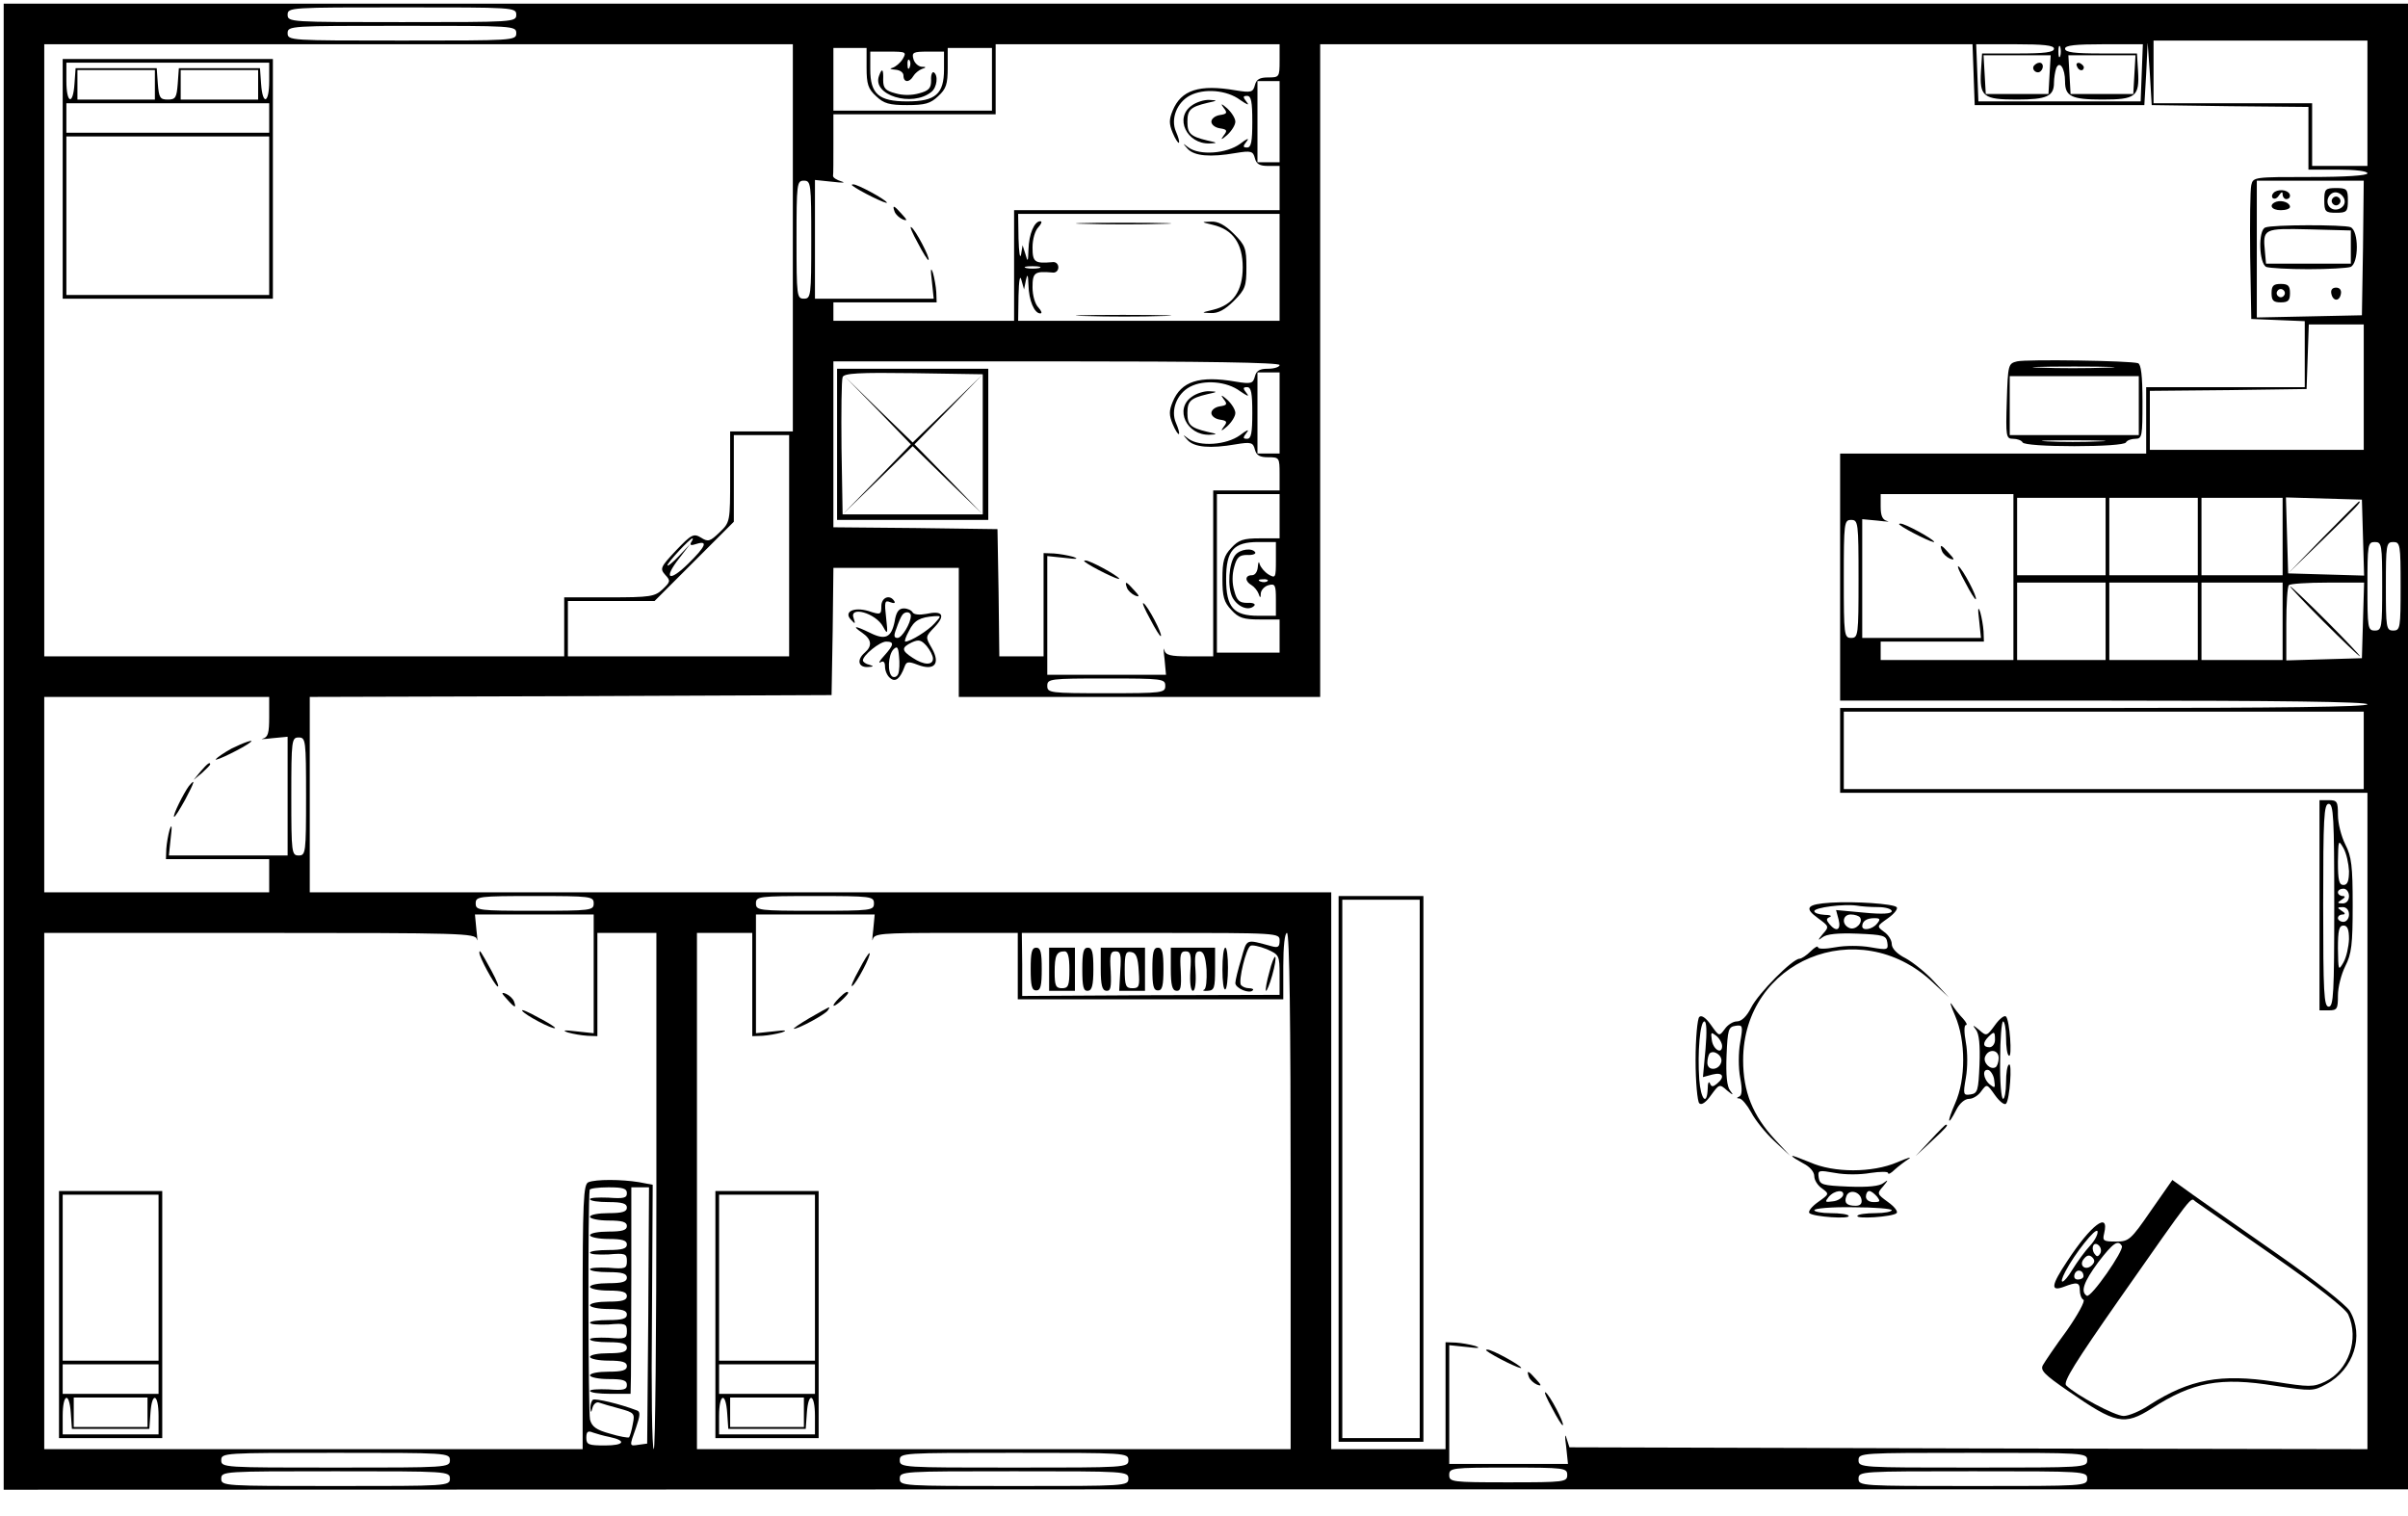 <?xml version="1.0" standalone="no"?>
<!DOCTYPE svg PUBLIC "-//W3C//DTD SVG 20010904//EN"
 "http://www.w3.org/TR/2001/REC-SVG-20010904/DTD/svg10.dtd">
<svg version="1.0" xmlns="http://www.w3.org/2000/svg"
 width="653pt" height="411pt" viewBox="0 0 653 411"
 preserveAspectRatio="xMidYMid meet">

<g transform="translate(0,411) scale(0.1,-0.1)"
fill="#000000" stroke="none">
<path d="M10 2085 l0 -2015 3260 1 3260 0 0 2014 0 2015 -3260 0 -3260 0 0
-2015z m1390 1985 c0 -20 -7 -20 -310 -20 -303 0 -310 0 -310 20 0 20 7 20
310 20 303 0 310 0 310 -20z m0 -50 c0 -20 -7 -20 -310 -20 -303 0 -310 0
-310 20 0 20 7 20 310 20 303 0 310 0 310 -20z m5020 -190 l0 -170 -75 0 -75
0 0 85 0 85 -215 0 -215 0 0 85 0 85 290 0 290 0 0 -170z m-4270 -365 l0 -525
-85 0 -85 0 0 -123 c0 -123 0 -123 -29 -151 -26 -25 -31 -26 -50 -14 -20 12
-26 9 -68 -35 -42 -45 -44 -49 -29 -66 15 -16 14 -19 -7 -39 -21 -20 -34 -22
-145 -22 l-122 0 0 -80 0 -80 -705 0 -705 0 0 830 0 830 1015 0 1015 0 0 -525z
m1320 480 c0 -44 -1 -45 -31 -45 -23 0 -32 -5 -36 -21 -5 -19 -10 -21 -52 -14
-99 17 -148 1 -171 -55 -10 -24 -10 -36 0 -60 7 -17 15 -29 17 -27 2 3 -2 16
-8 30 -15 34 2 79 38 98 38 20 100 15 136 -12 19 -13 26 -16 18 -6 -11 14 -11
17 1 17 11 0 14 -16 14 -70 0 -54 -3 -70 -14 -70 -12 0 -12 3 -1 17 8 10 0 7
-18 -7 -37 -27 -110 -32 -140 -10 -17 13 -17 13 -2 -4 18 -19 61 -23 130 -11
42 7 47 5 52 -14 4 -16 13 -21 36 -21 l31 0 0 -60 0 -60 -360 0 -360 0 0 -150
0 -150 -245 0 -245 0 0 25 0 25 140 0 140 0 -1 28 c-1 15 -5 38 -9 52 -6 17
-7 10 -3 -22 l5 -48 -161 0 -161 0 0 161 0 161 48 -5 c26 -3 37 -3 24 1 -13 4
-23 10 -23 15 1 4 1 43 1 87 l0 80 220 0 220 0 0 95 0 95 385 0 385 0 0 -45z
m1882 -37 l3 -83 230 0 230 0 5 85 4 85 6 -85 5 -85 213 -3 212 -2 0 -85 0
-85 80 0 c47 0 80 -4 80 -10 0 -6 -58 -10 -155 -10 -152 0 -155 0 -160 -22 -3
-13 -4 -99 -3 -193 l3 -170 73 -3 72 -3 0 -89 0 -90 -215 0 -215 0 0 -90 0
-90 -415 0 -415 0 0 -335 0 -335 715 0 c470 0 715 -3 715 -10 0 -7 -245 -10
-715 -10 l-715 0 0 -115 0 -115 715 0 715 0 0 -890 0 -890 -1082 2 -1082 3 -8
25 c-4 14 -5 5 -1 -22 l5 -48 -161 0 -161 0 0 161 0 161 48 -5 c32 -4 39 -3
22 3 -14 4 -37 8 -52 9 l-28 1 0 -145 0 -145 -155 0 -155 0 0 755 0 755 -1385
0 -1385 0 0 265 0 265 708 2 707 3 3 173 2 172 170 0 170 0 0 -175 0 -175 490
0 490 0 0 885 0 885 885 0 884 0 3 -82z m218 70 c0 -10 -26 -13 -97 -13 l-98
0 -3 -48 c-4 -69 6 -77 97 -77 82 0 101 9 101 46 0 12 3 30 6 39 9 22 24 0 24
-36 0 -40 17 -49 101 -49 91 0 101 8 97 77 l-3 48 -98 0 c-71 0 -97 3 -97 13
0 9 28 12 105 12 l106 0 -3 -77 -3 -78 -220 0 -220 0 -3 78 -3 77 106 0 c77 0
105 -3 105 -12z m17 -20 c-3 -7 -5 -2 -5 12 0 14 2 19 5 13 2 -7 2 -19 0 -25z
m-3237 -31 c0 -45 4 -58 26 -78 21 -20 36 -24 84 -24 48 0 63 4 84 24 22 20
26 33 26 78 l0 53 60 0 60 0 0 -85 0 -85 -215 0 -215 0 0 85 0 85 45 0 45 0 0
-53z m98 23 c-7 -11 -19 -21 -28 -24 -9 -2 -6 -4 8 -5 12 -1 22 -7 22 -16 0
-19 16 -20 27 -1 4 7 15 16 23 19 13 4 12 6 -1 6 -9 1 -19 10 -22 21 -5 18 0
20 39 20 l44 0 0 -48 c0 -67 -23 -87 -100 -87 -77 0 -100 20 -100 87 l0 48 50
0 c47 0 49 -1 38 -20z m3110 -42 l-3 -53 -85 0 -85 0 -3 53 -3 52 91 0 91 0
-3 -52z m230 0 l-3 -53 -85 0 -85 0 -3 53 -3 52 91 0 91 0 -3 -52z m-3321 20
c-3 -8 -6 -5 -6 6 -1 11 2 17 5 13 3 -3 4 -12 1 -19z m1003 -148 l0 -110 -30
0 -30 0 0 110 0 110 30 0 30 0 0 -110z m-1270 -320 c0 -153 -1 -160 -20 -160
-19 0 -20 7 -20 160 0 153 1 160 20 160 19 0 20 -7 20 -160z m4208 -22 l-3
-183 -142 -3 -143 -3 0 186 0 185 145 0 145 0 -2 -182z m-2938 -53 l0 -145
-355 0 -354 0 1 68 c1 43 4 58 8 42 l7 -25 5 25 c4 19 6 16 7 -13 1 -42 16
-77 32 -77 6 0 3 7 -5 16 -9 9 -16 32 -16 55 0 40 6 44 53 40 10 -2 17 5 17
14 0 9 -7 16 -17 14 -47 -4 -53 0 -53 40 0 23 7 46 16 55 8 9 11 16 5 16 -16
0 -31 -35 -32 -77 -1 -33 -2 -35 -8 -13 l-8 25 -4 -25 c-3 -14 -6 5 -7 43 l-1
67 354 0 355 0 0 -145z m-652 -2 c-10 -2 -26 -2 -35 0 -10 3 -2 5 17 5 19 0
27 -2 18 -5z m3592 -323 l0 -170 -290 0 -290 0 0 80 0 80 213 2 212 3 3 88 3
87 74 0 75 0 0 -170z m-2940 60 c0 -5 -14 -10 -31 -10 -23 0 -32 -5 -36 -21
-5 -19 -10 -21 -52 -14 -99 17 -148 1 -171 -55 -10 -24 -10 -36 0 -60 7 -17
15 -29 17 -27 2 3 -2 16 -8 30 -15 34 2 79 38 98 38 20 100 15 136 -12 19 -13
26 -16 18 -6 -11 14 -11 17 1 17 11 0 14 -16 14 -70 0 -54 -3 -70 -14 -70 -12
0 -12 3 -1 17 8 10 0 7 -18 -7 -37 -27 -110 -32 -140 -10 -17 13 -17 13 -2 -4
18 -19 61 -23 130 -11 42 7 47 5 52 -14 4 -16 13 -21 36 -21 30 0 31 -1 31
-45 l0 -45 -90 0 -90 0 0 -225 0 -225 -64 0 c-53 0 -65 3 -69 18 -2 9 -2 -2 1
-25 l4 -43 -161 0 -161 0 0 161 0 161 48 -5 c32 -4 39 -3 22 3 -14 4 -37 8
-52 9 l-28 1 0 -140 0 -140 -60 0 -60 0 -2 173 -3 172 -222 3 -223 2 0 225 0
225 605 0 c397 0 605 -3 605 -10z m0 -130 l0 -110 -30 0 -30 0 0 110 0 110 30
0 30 0 0 -110z m-1330 -360 l0 -300 -300 0 -300 0 0 75 0 75 117 0 118 0 107
107 108 108 0 117 0 118 75 0 75 0 0 -300z m1330 80 l0 -60 -53 0 c-45 0 -58
-4 -78 -26 -20 -21 -24 -36 -24 -84 0 -48 4 -63 24 -84 20 -22 33 -26 78 -26
l53 0 0 -45 0 -45 -85 0 -85 0 0 215 0 215 85 0 85 0 0 -60z m1990 -165 l0
-225 -180 0 -180 0 0 25 0 25 140 0 140 0 -1 28 c-1 15 -5 38 -9 52 -6 17 -7
10 -3 -22 l5 -48 -161 0 -161 0 0 161 0 161 43 -4 c23 -3 34 -3 25 -1 -13 3
-18 14 -18 39 l0 34 180 0 180 0 0 -225z m250 110 l0 -105 -120 0 -120 0 0
105 0 105 120 0 120 0 0 -105z m250 0 l0 -105 -120 0 -120 0 0 105 0 105 120
0 120 0 0 -105z m230 0 l0 -105 -110 0 -110 0 0 105 0 105 110 0 110 0 0 -105z
m218 -3 l3 -103 -103 3 -103 3 -3 103 -3 103 103 -3 103 -3 3 -103z m-1368
-112 c0 -153 -1 -160 -20 -160 -19 0 -20 7 -20 160 0 153 1 160 20 160 19 0
20 -7 20 -160z m-3166 99 c-4 -8 0 -9 15 -4 32 10 25 -7 -23 -54 -52 -51 -68
-41 -24 15 l30 39 -31 -33 c-17 -18 -31 -29 -31 -25 0 7 61 73 68 73 2 0 0 -5
-4 -11z m1586 -49 c0 -47 -1 -49 -20 -38 -11 7 -21 19 -24 28 -2 9 -4 6 -5 -7
-1 -13 -7 -23 -16 -23 -19 0 -20 -16 -1 -27 7 -4 16 -15 19 -23 4 -13 6 -12 6
1 1 9 10 19 21 22 18 5 20 0 20 -39 l0 -44 -48 0 c-67 0 -87 23 -87 100 0 77
20 100 87 100 l48 0 0 -50z m3000 -70 c0 -113 -1 -120 -20 -120 -19 0 -20 7
-20 120 0 113 1 120 20 120 19 0 20 -7 20 -120z m50 0 c0 -113 -1 -120 -20
-120 -19 0 -20 7 -20 120 0 113 1 120 20 120 19 0 20 -7 20 -120z m-3073 14
c-3 -3 -12 -4 -19 -1 -8 3 -5 6 6 6 11 1 17 -2 13 -5z m2273 -109 l0 -105
-120 0 -120 0 0 105 0 105 120 0 120 0 0 -105z m250 0 l0 -105 -120 0 -120 0
0 105 0 105 120 0 120 0 0 -105z m230 0 l0 -105 -110 0 -110 0 0 105 0 105
110 0 110 0 0 -105z m218 3 l-3 -103 -102 -3 -103 -3 0 99 c0 54 3 102 7 105
3 4 51 7 105 7 l99 0 -3 -102z m-3248 -178 c0 -19 -7 -20 -160 -20 -153 0
-160 1 -160 20 0 19 7 20 160 20 153 0 160 -1 160 -20z m-2430 -84 c0 -44 -3
-55 -17 -59 -10 -2 1 -2 25 1 l42 4 0 -161 0 -161 -161 0 -161 0 5 48 c4 32 3
39 -3 22 -4 -14 -8 -37 -9 -52 l-1 -28 140 0 140 0 0 -45 0 -45 -305 0 -305 0
0 265 0 265 305 0 305 0 0 -54z m5680 -91 l0 -105 -705 0 -705 0 0 105 0 105
705 0 705 0 0 -105z m-5580 -125 c0 -153 -1 -160 -20 -160 -19 0 -20 7 -20
160 0 153 1 160 20 160 19 0 20 -7 20 -160z m780 -290 c0 -19 -7 -20 -160 -20
-153 0 -160 1 -160 20 0 19 7 20 160 20 153 0 160 -1 160 -20z m760 0 c0 -19
-7 -20 -160 -20 -153 0 -160 1 -160 20 0 19 7 20 160 20 153 0 160 -1 160 -20z
m-760 -191 l0 -161 -47 5 c-33 4 -40 3 -23 -3 14 -4 37 -8 53 -9 l27 -1 0 140
0 140 80 0 80 0 0 -700 c0 -385 -3 -700 -7 -700 -5 0 -7 161 -5 359 l2 358
-37 7 c-49 8 -117 8 -137 0 -14 -5 -16 -47 -16 -365 l0 -359 -730 0 -730 0 0
700 0 700 584 0 c549 0 585 -1 589 -17 2 -10 2 1 -1 25 l-4 42 161 0 161 0 0
-161z m758 119 c-3 -24 -3 -35 -1 -25 4 15 22 17 199 17 l194 0 0 -90 0 -90
360 0 360 0 0 90 c0 53 4 90 10 90 7 0 10 -240 10 -700 l0 -700 -805 0 -805 0
0 700 0 700 75 0 75 0 0 -140 0 -140 28 1 c15 1 38 5 52 9 17 6 10 7 -22 3
l-48 -5 0 161 0 161 161 0 161 0 -4 -42z m1102 -29 c0 -17 -4 -20 -22 -15 -71
19 -66 22 -82 -35 -9 -29 -16 -58 -16 -65 0 -14 38 -30 47 -20 4 3 -1 6 -10 6
-9 0 -18 4 -22 9 -7 12 14 99 26 106 4 3 24 -1 44 -9 34 -15 35 -17 35 -70 l0
-54 -349 -1 -349 -2 0 86 -1 85 350 0 c349 0 349 0 349 -21z m-1770 -685 c0
-13 -9 -15 -50 -12 -28 1 -50 0 -50 -4 0 -5 23 -8 50 -8 38 0 50 -4 50 -15 0
-11 -12 -15 -50 -15 -27 0 -50 -4 -50 -10 0 -5 23 -10 50 -10 38 0 50 -4 50
-15 0 -11 -12 -15 -50 -15 -27 0 -50 -4 -50 -10 0 -5 23 -10 50 -10 38 0 50
-4 50 -15 0 -11 -12 -15 -50 -15 -27 0 -50 -3 -50 -7 0 -5 22 -6 50 -5 46 4
50 2 50 -18 0 -20 -4 -22 -50 -18 -28 1 -50 0 -50 -4 0 -5 23 -8 50 -8 38 0
50 -4 50 -15 0 -11 -12 -15 -50 -15 -27 0 -50 -4 -50 -10 0 -5 23 -10 50 -10
38 0 50 -4 50 -15 0 -11 -12 -15 -50 -15 -27 0 -50 -4 -50 -10 0 -5 23 -10 50
-10 38 0 50 -4 50 -15 0 -11 -12 -15 -50 -15 -27 0 -50 -3 -50 -7 0 -5 22 -6
50 -5 46 4 50 2 50 -18 0 -20 -4 -22 -50 -18 -28 1 -50 0 -50 -4 0 -5 23 -8
50 -8 38 0 50 -4 50 -15 0 -11 -12 -15 -50 -15 -27 0 -50 -4 -50 -10 0 -5 23
-10 50 -10 38 0 50 -4 50 -15 0 -11 -12 -15 -50 -15 -27 0 -50 -4 -50 -10 0
-5 23 -10 50 -10 39 0 50 -3 50 -16 0 -13 -9 -15 -50 -12 -28 1 -50 0 -50 -4
0 -5 25 -8 55 -8 l55 0 1 48 c0 26 1 152 1 280 l0 232 24 0 24 0 -2 -347 -3
-348 -22 -3 c-27 -4 -27 -6 -8 47 11 32 12 43 2 46 -47 18 -112 33 -119 29 -4
-3 -7 -13 -7 -22 1 -15 2 -14 6 1 3 10 11 16 18 13 8 -3 33 -10 55 -16 40 -11
42 -13 36 -42 -3 -18 -8 -33 -10 -36 -2 -2 -26 2 -52 10 -37 10 -49 19 -54 38
-5 20 -6 591 -1 623 0 4 24 7 51 7 39 0 50 -3 50 -16z m-47 -661 c47 -10 40
-23 -12 -23 -45 0 -51 2 -51 21 0 16 4 20 18 14 9 -3 29 -9 45 -12z m-433 -63
c0 -20 -7 -20 -310 -20 -303 0 -310 0 -310 20 0 20 7 20 310 20 303 0 310 0
310 -20z m1840 0 c0 -20 -7 -20 -310 -20 -303 0 -310 0 -310 20 0 20 7 20 310
20 303 0 310 0 310 -20z m2600 0 c0 -20 -7 -20 -310 -20 -303 0 -310 0 -310
20 0 20 7 20 310 20 303 0 310 0 310 -20z m-1410 -40 c0 -19 -7 -20 -160 -20
-153 0 -160 1 -160 20 0 19 7 20 160 20 153 0 160 -1 160 -20z m-3030 -10 c0
-20 -7 -20 -310 -20 -303 0 -310 0 -310 20 0 20 7 20 310 20 303 0 310 0 310
-20z m1840 0 c0 -20 -7 -20 -310 -20 -303 0 -310 0 -310 20 0 20 7 20 310 20
303 0 310 0 310 -20z m2600 0 c0 -20 -7 -20 -310 -20 -303 0 -310 0 -310 20 0
20 7 20 310 20 303 0 310 0 310 -20z"/>
<path d="M170 3625 l0 -325 285 0 285 0 0 325 0 325 -285 0 -285 0 0 -325z
m560 265 c0 -61 -18 -67 -22 -7 l-3 42 -110 0 -110 0 -3 -42 c-3 -38 -6 -43
-27 -43 -21 0 -24 5 -27 43 l-3 42 -110 0 -110 0 -3 -42 c-4 -60 -22 -54 -22
7 l0 50 275 0 275 0 0 -50z m-310 -10 l0 -40 -105 0 -105 0 0 40 0 40 105 0
105 0 0 -40z m280 0 l0 -40 -105 0 -105 0 0 40 0 40 105 0 105 0 0 -40z m30
-90 l0 -40 -275 0 -275 0 0 40 0 40 275 0 275 0 0 -40z m0 -265 l0 -215 -275
0 -275 0 0 215 0 215 275 0 275 0 0 -215z"/>
<path d="M3232 3824 c-48 -33 -14 -105 48 -103 23 1 22 2 -6 8 -46 11 -54 19
-54 51 0 32 8 40 54 51 28 6 29 7 6 8 -14 1 -36 -6 -48 -15z"/>
<path d="M3318 3818 c11 -14 10 -17 -10 -20 -13 -2 -23 -10 -23 -18 0 -8 10
-16 23 -18 20 -3 21 -6 10 -20 -9 -12 -6 -12 10 2 12 11 22 27 22 36 0 9 -10
25 -22 36 -16 14 -19 14 -10 2z"/>
<path d="M2311 3607 c17 -14 98 -54 94 -46 -7 10 -79 49 -91 49 -4 0 -5 -1 -3
-3z"/>
<path d="M2426 3536 c3 -8 13 -17 22 -21 13 -5 13 -2 -3 15 -21 24 -26 25 -19
6z"/>
<path d="M2489 3451 c14 -27 27 -48 29 -46 5 5 -36 83 -47 89 -5 3 3 -16 18
-43z"/>
<path d="M5470 3130 c-24 -6 -25 -8 -28 -108 -3 -96 -2 -102 17 -102 11 0 23
-4 26 -10 4 -6 62 -10 140 -10 78 0 136 4 140 10 3 6 15 10 26 10 18 0 19 8
19 100 0 72 -4 102 -12 105 -22 7 -302 11 -328 5z m242 -17 c-51 -2 -132 -2
-180 0 -48 1 -6 3 93 3 99 0 138 -2 87 -3z m88 -103 l0 -80 -175 0 -175 0 0
80 0 80 175 0 175 0 0 -80z m-108 -97 c-40 -2 -103 -2 -140 0 -37 2 -4 3 73 3
77 0 107 -2 67 -3z"/>
<path d="M2390 2466 c0 -23 -2 -24 -35 -13 -41 12 -69 -3 -46 -25 10 -11 11
-10 6 5 -14 35 60 15 80 -23 12 -22 13 -20 8 24 -5 44 -4 49 11 43 10 -4 15
-3 11 3 -12 19 -35 10 -35 -14z"/>
<path d="M2426 2424 c-9 -43 -25 -51 -67 -30 -41 20 -50 20 -21 0 26 -18 28
-36 7 -54 -22 -19 -18 -40 8 -39 16 1 18 2 5 6 -10 2 -18 8 -18 12 0 14 46 51
63 51 23 0 21 -9 -5 -38 -13 -14 -17 -22 -10 -18 8 5 12 0 12 -12 0 -11 6 -25
14 -31 14 -12 27 -2 39 31 5 14 10 15 36 5 45 -17 62 3 38 45 -18 31 -18 31 8
58 30 32 21 45 -24 35 -17 -3 -32 -2 -36 4 -3 6 -14 11 -24 11 -14 0 -21 -10
-25 -36z m44 16 c0 -20 -24 -60 -36 -60 -10 0 -11 6 -3 26 5 15 12 31 15 35 7
12 24 11 24 -1z m64 -21 c-17 -19 -65 -49 -79 -49 -3 0 1 13 10 29 14 29 30
37 69 40 19 1 19 1 0 -20z m-4 -95 c0 -19 -25 -18 -55 2 -31 20 -31 28 -2 42
18 8 25 7 40 -10 9 -11 17 -26 17 -34z m-94 -41 c-3 -8 -10 -11 -16 -8 -14 9
-12 59 3 74 10 10 13 6 15 -19 2 -18 1 -39 -2 -47z"/>
<path d="M6290 1655 l0 -285 25 0 c23 0 25 4 25 40 0 23 9 58 20 80 17 33 20
59 20 165 0 106 -3 132 -20 165 -11 22 -20 57 -20 80 0 36 -2 40 -25 40 l-25
0 0 -285z m40 0 c0 -238 -2 -275 -15 -275 -13 0 -15 37 -15 275 0 238 2 275
15 275 13 0 15 -37 15 -275z m40 93 c0 -27 -4 -38 -15 -38 -12 0 -15 13 -15
63 1 59 1 61 15 37 8 -14 14 -42 15 -62z m0 -68 c0 -12 -7 -20 -17 -20 -15 0
-16 2 -3 10 10 6 11 10 3 10 -7 0 -13 5 -13 10 0 6 7 10 15 10 8 0 15 -9 15
-20z m0 -50 c0 -11 -7 -20 -15 -20 -8 0 -15 5 -15 10 0 6 6 10 13 10 8 0 7 4
-3 10 -13 8 -12 10 3 10 10 0 17 -8 17 -20z m0 -67 c-1 -21 -7 -49 -15 -63
-14 -24 -14 -22 -15 38 0 49 3 62 15 62 11 0 15 -11 15 -37z"/>
<path d="M3630 940 l0 -740 115 0 115 0 0 740 0 740 -115 0 -115 0 0 -740z
m220 0 l0 -730 -105 0 -105 0 0 730 0 730 105 0 105 0 0 -730z"/>
<path d="M4965 1662 c-65 -4 -74 -14 -35 -42 30 -22 31 -23 13 -43 -14 -17
-14 -19 -1 -9 11 9 42 12 95 10 71 -3 78 -5 81 -24 3 -20 1 -21 -45 -13 -28 5
-69 5 -96 0 -27 -5 -47 -5 -47 0 0 5 -9 0 -20 -11 -11 -11 -25 -20 -30 -20
-19 0 -111 -93 -131 -132 -12 -24 -26 -38 -39 -38 -10 0 -25 -9 -33 -21 -15
-20 -15 -20 -37 11 -14 20 -26 28 -32 22 -5 -5 -10 -58 -10 -117 0 -59 5 -112
10 -117 6 -6 18 2 32 22 22 30 23 31 43 13 17 -14 19 -14 9 -1 -9 11 -12 42
-10 95 3 71 5 78 24 81 20 3 21 1 13 -45 -5 -28 -5 -69 0 -96 6 -32 5 -48 -3
-51 -7 -3 -7 -5 1 -5 7 -1 21 -18 32 -38 11 -21 39 -56 63 -78 l43 -40 -42 45
c-60 65 -86 129 -86 215 0 270 313 399 513 212 l45 -42 -40 43 c-22 24 -57 52
-77 63 -24 12 -38 27 -38 39 0 10 -9 25 -21 33 -20 15 -20 15 11 37 17 12 28
26 23 30 -10 9 -112 16 -178 12z m128 -12 c20 0 37 -5 37 -11 0 -7 -24 -9 -75
-4 l-76 7 7 -26 c7 -28 -6 -35 -25 -12 -9 11 -9 15 1 19 7 3 1 6 -14 6 -16 1
-28 5 -28 10 0 10 80 20 115 15 11 -2 37 -4 58 -4z m-49 -28 c9 -14 -12 -35
-28 -29 -23 9 -20 37 3 37 11 0 22 -4 25 -8z m46 -17 c-13 -16 -40 -20 -40 -7
0 14 12 22 33 22 16 0 17 -3 7 -15z m-465 -340 l-7 -76 26 7 c28 7 35 -6 12
-25 -11 -9 -15 -9 -19 1 -3 7 -6 1 -6 -14 -2 -49 -19 -30 -23 25 -5 72 2 157
14 157 6 0 7 -29 3 -75z m45 8 c0 -24 -25 -9 -28 17 -3 21 -2 22 12 11 9 -7
16 -20 16 -28z m-2 -42 c-5 -24 -38 -27 -38 -3 0 10 3 21 6 25 11 11 35 -5 32
-22z"/>
<path d="M5302 1355 c29 -68 29 -172 0 -237 -23 -53 -21 -65 3 -18 9 18 23 30
35 30 10 0 25 9 33 21 15 20 15 20 37 -11 12 -17 26 -28 30 -23 10 10 17 113
8 106 -5 -2 -8 -24 -8 -49 0 -24 -4 -44 -8 -44 -5 0 -9 47 -8 105 0 58 4 105
8 105 4 0 8 -20 8 -44 0 -25 3 -47 8 -49 9 -7 2 96 -8 106 -4 5 -18 -6 -30
-23 -22 -30 -23 -31 -43 -13 -17 14 -19 14 -9 1 9 -11 12 -42 10 -95 -3 -71
-5 -78 -24 -81 -20 -3 -21 -1 -13 45 5 28 5 69 0 96 -5 27 -5 47 0 47 5 0 1 8
-8 18 -10 10 -23 27 -30 38 -7 10 -3 -3 9 -31z m108 -65 c0 -11 -7 -20 -15
-20 -18 0 -19 12 -3 28 16 16 18 15 18 -8z m10 -49 c0 -11 -4 -22 -8 -25 -14
-9 -35 12 -29 28 9 23 37 20 37 -3z m-12 -61 c3 -21 2 -22 -12 -11 -19 16 -21
44 -3 39 6 -3 14 -15 15 -28z"/>
<path d="M5235 1018 l-40 -43 43 40 c39 36 47 45 39 45 -2 0 -21 -19 -42 -42z"/>
<path d="M4860 975 c0 -3 14 -11 30 -20 18 -9 30 -23 30 -35 0 -10 9 -25 21
-33 20 -15 20 -15 -11 -37 -17 -12 -28 -26 -23 -30 10 -10 113 -17 106 -7 -2
4 -24 7 -49 7 -24 0 -44 4 -44 8 0 5 47 9 105 8 58 0 105 -4 105 -8 0 -4 -20
-8 -44 -8 -25 0 -47 -3 -49 -7 -7 -10 96 -3 106 7 5 4 -6 18 -23 30 -30 22
-31 23 -13 43 14 17 14 19 1 9 -11 -9 -42 -12 -95 -10 -71 3 -78 5 -81 24 -3
21 -1 21 45 13 27 -5 67 -5 95 0 27 4 48 4 48 0 0 -5 8 -1 18 9 10 9 27 22 38
29 10 7 -3 3 -31 -9 -68 -29 -172 -29 -237 0 -27 11 -48 19 -48 17z m138 -107
c-3 -7 -15 -15 -28 -16 -21 -3 -22 -2 -11 12 16 19 44 21 39 4z m50 -11 c2
-11 -3 -17 -16 -17 -24 0 -32 8 -25 26 7 20 37 13 41 -9z m42 8 c10 -13 9 -15
-9 -15 -12 0 -21 6 -21 15 0 8 4 15 9 15 5 0 14 -7 21 -15z"/>
<path d="M5833 827 c-55 -80 -60 -84 -95 -84 -34 0 -37 2 -32 22 15 62 -36 23
-100 -75 -44 -66 -46 -83 -10 -70 36 14 44 13 44 -9 0 -11 4 -23 10 -26 5 -3
-15 -40 -45 -83 -31 -42 -60 -85 -65 -94 -8 -14 4 -26 68 -70 130 -90 152 -95
228 -47 110 71 185 85 333 61 100 -15 104 -15 139 4 75 40 104 132 64 199 -11
17 -94 83 -193 152 -96 67 -200 140 -231 162 l-57 41 -58 -83z m328 -120 c121
-84 200 -146 207 -162 30 -66 1 -152 -63 -182 -32 -15 -42 -15 -137 0 -146 22
-229 7 -339 -63 -25 -17 -57 -30 -70 -30 -24 0 -130 57 -156 83 -9 9 25 63
143 232 206 294 194 278 207 267 7 -5 100 -70 208 -145z m-493 25 c-14 -15
-35 -44 -48 -65 -24 -40 -40 -45 -19 -5 25 48 83 121 87 109 2 -7 -7 -25 -20
-39z m27 -22 c-6 -9 -9 -9 -16 1 -10 17 0 34 13 21 6 -6 7 -16 3 -22z m59 21
c7 -11 -84 -142 -95 -135 -18 11 -8 38 31 91 40 52 54 62 64 44z m-81 -52
c-17 -17 -37 -1 -22 17 8 10 15 12 23 4 7 -7 7 -13 -1 -21z m-23 -30 c0 -5 -7
-9 -15 -9 -9 0 -12 6 -9 15 6 15 24 11 24 -6z"/>
<path d="M4031 447 c17 -14 98 -54 94 -46 -7 10 -79 49 -91 49 -4 0 -5 -1 -3
-3z"/>
<path d="M4146 376 c3 -8 13 -17 22 -21 13 -5 13 -2 -3 15 -21 24 -26 25 -19
6z"/>
<path d="M4209 291 c14 -27 27 -48 29 -46 5 5 -36 83 -47 89 -5 3 3 -16 18
-43z"/>
<path d="M2384 3905 c-21 -53 90 -87 142 -44 15 12 19 45 6 53 -4 2 -8 -7 -7
-22 0 -21 -6 -28 -32 -35 -21 -6 -45 -6 -65 0 -27 7 -33 14 -33 36 1 30 -3 34
-11 12z"/>
<path d="M5515 3931 c-6 -11 9 -23 19 -14 9 9 7 23 -3 23 -6 0 -12 -4 -16 -9z"/>
<path d="M5632 3931 c4 -13 18 -16 19 -4 0 4 -5 9 -11 12 -7 2 -11 -2 -8 -8z"/>
<path d="M6169 3590 c-7 -5 -10 -12 -6 -17 5 -4 12 -1 17 7 7 10 10 11 10 3 0
-7 5 -13 10 -13 6 0 10 4 10 9 0 14 -25 20 -41 11z"/>
<path d="M6303 3567 c0 -31 3 -34 32 -34 29 0 32 3 32 34 0 30 -3 33 -32 33
-29 0 -32 -3 -32 -33z m55 0 c4 -20 -25 -34 -40 -19 -15 15 -1 44 19 40 10 -2
19 -11 21 -21z"/>
<path d="M6323 3565 c0 -6 6 -12 12 -12 6 0 12 6 12 12 0 6 -6 12 -12 12 -6 0
-12 -6 -12 -12z"/>
<path d="M6173 3563 c-22 -8 -14 -23 12 -23 14 0 25 4 25 9 0 11 -21 19 -37
14z"/>
<path d="M6143 3493 c-20 -7 -17 -99 3 -107 9 -3 60 -6 114 -6 54 0 105 3 114
6 23 9 23 99 0 108 -19 7 -213 7 -231 -1z m232 -53 l0 -45 -115 0 -115 0 -3
33 c-6 62 -4 63 120 60 l113 -3 0 -45z"/>
<path d="M6160 3315 c0 -20 5 -25 25 -25 20 0 25 5 25 25 0 20 -5 25 -25 25
-20 0 -25 -5 -25 -25z m34 -6 c-3 -5 -10 -7 -15 -3 -5 3 -7 10 -3 15 3 5 10 7
15 3 5 -3 7 -10 3 -15z"/>
<path d="M6322 3314 c4 -21 22 -23 26 -1 2 10 -3 17 -13 17 -10 0 -15 -6 -13
-16z"/>
<path d="M2943 3503 c59 -2 154 -2 210 0 56 1 8 3 -108 3 -115 0 -161 -2 -102
-3z"/>
<path d="M3290 3500 c54 -13 80 -51 80 -115 0 -64 -26 -102 -80 -115 -33 -8
-34 -8 -6 -9 19 -1 38 9 62 33 31 31 34 40 34 91 0 51 -3 60 -34 91 -24 24
-43 34 -62 33 -28 -1 -27 -1 6 -9z"/>
<path d="M2943 3253 c59 -2 154 -2 210 0 56 1 8 3 -108 3 -115 0 -161 -2 -102
-3z"/>
<path d="M2270 2905 l0 -205 205 0 205 0 0 205 0 205 -205 0 -205 0 0 -205z
m395 0 l0 -190 -190 0 -190 0 -3 180 c-1 98 0 185 3 192 3 11 45 13 192 11
l188 -3 0 -190z"/>
<path d="M2380 2998 l90 -93 -92 -95 -93 -95 95 92 95 93 95 -93 95 -92 -92
95 -93 95 93 95 92 95 -95 -93 -95 -92 -93 90 -92 90 90 -92z"/>
<path d="M3232 3034 c-48 -33 -14 -105 48 -103 23 1 22 2 -6 8 -46 11 -54 19
-54 51 0 32 8 40 54 51 28 6 29 7 6 8 -14 1 -36 -6 -48 -15z"/>
<path d="M3318 3028 c11 -14 10 -17 -10 -20 -13 -2 -23 -10 -23 -18 0 -8 10
-16 23 -18 20 -3 21 -6 10 -20 -9 -12 -6 -12 10 2 12 11 22 27 22 36 0 9 -10
25 -22 36 -16 14 -19 14 -10 2z"/>
<path d="M2941 2587 c17 -14 98 -54 94 -46 -7 10 -79 49 -91 49 -4 0 -5 -1 -3
-3z"/>
<path d="M3056 2516 c3 -8 13 -17 22 -21 13 -5 13 -2 -3 15 -21 24 -26 25 -19
6z"/>
<path d="M3119 2431 c14 -27 27 -48 29 -46 5 5 -36 83 -47 89 -5 3 3 -16 18
-43z"/>
<path d="M5151 2687 c17 -14 98 -54 94 -46 -7 10 -79 49 -91 49 -4 0 -5 -1 -3
-3z"/>
<path d="M5266 2616 c3 -8 13 -17 22 -21 13 -5 13 -2 -3 15 -21 24 -26 25 -19
6z"/>
<path d="M5329 2531 c14 -27 27 -48 29 -46 5 5 -36 83 -47 89 -5 3 3 -16 18
-43z"/>
<path d="M6300 2653 l-95 -98 98 95 c90 88 102 100 94 100 -1 0 -45 -44 -97
-97z"/>
<path d="M3350 2605 c-18 -22 -22 -87 -8 -115 14 -26 44 -38 59 -23 5 5 -3 9
-18 8 -22 0 -29 6 -36 33 -6 20 -6 44 0 65 7 26 14 32 35 32 15 -1 24 3 22 7
-8 13 -41 9 -54 -7z"/>
<path d="M6300 2425 c52 -52 97 -95 100 -95 2 0 -38 43 -90 95 -52 52 -97 95
-100 95 -2 0 38 -43 90 -95z"/>
<path d="M628 2080 c-20 -11 -39 -24 -43 -29 -4 -8 77 32 94 46 13 10 -19 -1
-51 -17z"/>
<path d="M544 2018 l-19 -23 23 19 c12 11 22 21 22 23 0 8 -8 2 -26 -19z"/>
<path d="M512 1978 c-14 -19 -44 -79 -40 -83 2 -2 15 19 30 46 26 49 29 60 10
37z"/>
<path d="M1300 1526 c0 -12 39 -84 49 -91 6 -3 -2 16 -16 42 -30 55 -33 59
-33 49z"/>
<path d="M1375 1400 c21 -24 26 -25 19 -6 -3 8 -13 17 -22 21 -13 5 -13 2 3
-15z"/>
<path d="M1416 1369 c6 -11 84 -52 89 -47 2 2 -19 15 -46 29 -27 15 -46 23
-43 18z"/>
<path d="M160 545 l0 -335 140 0 140 0 0 335 0 335 -140 0 -140 0 0 -335z
m270 100 l0 -225 -130 0 -130 0 0 225 0 225 130 0 130 0 0 -225z m0 -275 l0
-40 -130 0 -130 0 0 40 0 40 130 0 130 0 0 -40z m-238 -92 l3 -43 105 0 105 0
3 43 c4 59 22 53 22 -8 l0 -50 -130 0 -130 0 0 50 c0 61 18 67 22 8z m208 2
l0 -40 -100 0 -100 0 0 40 0 40 100 0 100 0 0 -40z"/>
<path d="M2329 1479 c-15 -27 -23 -46 -18 -43 11 6 52 84 47 89 -2 2 -15 -19
-29 -46z"/>
<path d="M2276 1404 c-23 -23 -20 -30 4 -9 11 10 20 20 20 22 0 7 -9 2 -24
-13z"/>
<path d="M2195 1349 c-27 -16 -46 -29 -42 -29 13 0 85 39 92 50 8 13 10 13
-50 -21z"/>
<path d="M1940 545 l0 -335 140 0 140 0 0 335 0 335 -140 0 -140 0 0 -335z
m270 100 l0 -225 -130 0 -130 0 0 225 0 225 130 0 130 0 0 -225z m0 -275 l0
-40 -130 0 -130 0 0 40 0 40 130 0 130 0 0 -40z m-238 -92 l3 -43 105 0 105 0
3 43 c4 59 22 53 22 -8 l0 -50 -130 0 -130 0 0 50 c0 61 18 67 22 8z m208 2
l0 -40 -100 0 -100 0 0 40 0 40 100 0 100 0 0 -40z"/>
<path d="M2795 1482 c0 -45 3 -58 15 -58 12 0 15 13 15 58 0 45 -3 58 -15 58
-12 0 -15 -13 -15 -58z"/>
<path d="M2845 1482 l0 -59 35 0 35 0 0 59 0 58 -35 0 -35 0 0 -58z m55 -2 c0
-43 -3 -50 -20 -50 -17 0 -20 7 -20 43 0 46 5 57 27 57 9 0 13 -15 13 -50z"/>
<path d="M2935 1481 c0 -47 3 -59 15 -58 11 1 15 14 15 59 0 45 -3 58 -15 58
-12 0 -15 -13 -15 -59z"/>
<path d="M2985 1482 c0 -44 4 -58 15 -59 12 -1 14 9 12 53 -3 45 -1 54 13 54
14 0 16 -9 13 -53 l-3 -54 35 0 35 0 0 59 0 58 -60 0 -60 0 0 -58z m103 -5 c3
-42 1 -47 -17 -47 -18 0 -21 6 -21 51 0 43 3 50 18 47 13 -2 18 -15 20 -51z"/>
<path d="M3125 1482 c0 -45 3 -58 15 -58 12 0 15 13 15 58 0 45 -3 58 -15 58
-12 0 -15 -13 -15 -58z"/>
<path d="M3175 1482 c0 -44 4 -58 15 -59 12 -1 14 9 12 53 -3 45 -1 54 13 54
14 0 16 -9 13 -53 -2 -32 1 -54 7 -54 6 0 9 22 7 54 -3 42 -1 53 11 53 11 0
16 -14 19 -50 1 -28 -1 -52 -7 -54 -5 -2 -1 -4 10 -3 18 1 20 8 20 59 l0 58
-60 0 -60 0 0 -58z"/>
<path d="M3315 1481 c0 -33 3 -57 8 -54 4 2 7 29 7 59 0 30 -3 54 -7 54 -5 0
-8 -27 -8 -59z"/>
<path d="M3442 1473 c-7 -25 -11 -47 -9 -50 2 -2 10 17 17 42 7 25 11 48 8 50
-2 2 -10 -16 -16 -42z"/>
</g>
</svg>
